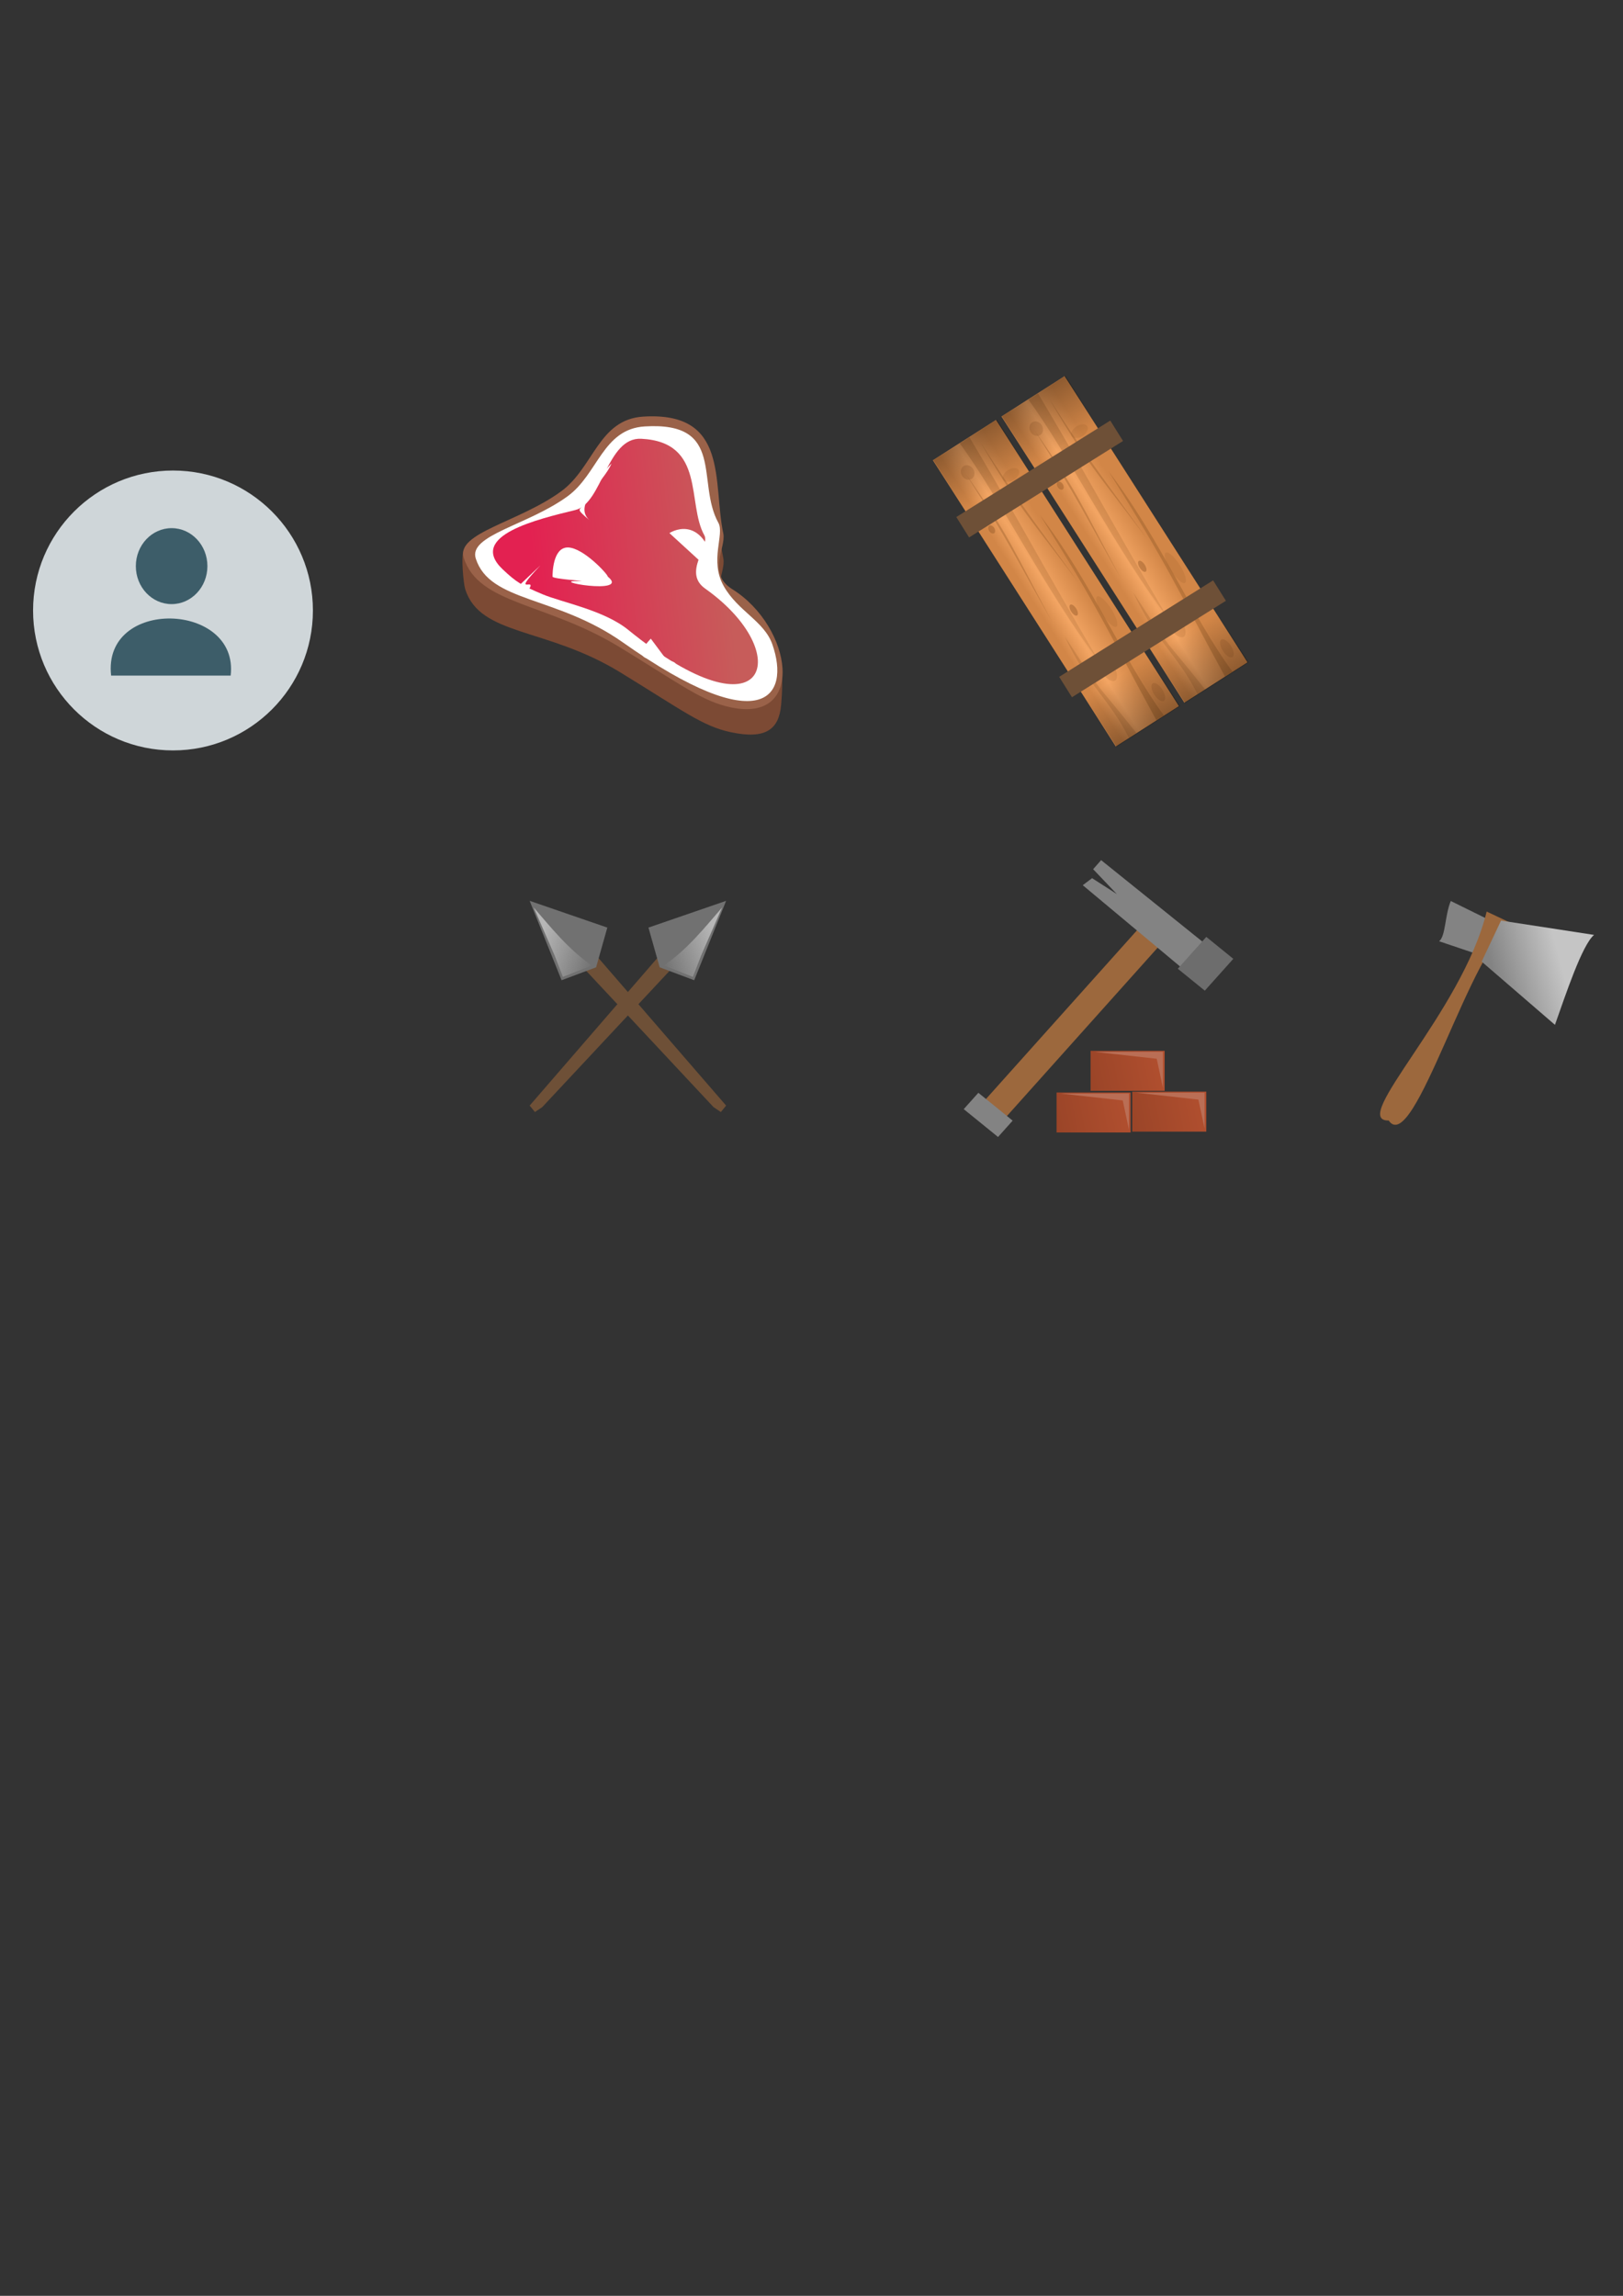 <?xml version="1.0" encoding="UTF-8" standalone="no"?>
<!-- Created with Inkscape (http://www.inkscape.org/) -->

<svg
   xmlns:dc="http://purl.org/dc/elements/1.1/"
   xmlns:cc="http://creativecommons.org/ns#"
   xmlns:rdf="http://www.w3.org/1999/02/22-rdf-syntax-ns#"
   xmlns:svg="http://www.w3.org/2000/svg"
   xmlns="http://www.w3.org/2000/svg"
   xmlns:xlink="http://www.w3.org/1999/xlink"
   xmlns:sodipodi="http://sodipodi.sourceforge.net/DTD/sodipodi-0.dtd"
   xmlns:inkscape="http://www.inkscape.org/namespaces/inkscape"
   width="210mm"
   height="297mm"
   viewBox="0 0 210 297"
   version="1.1"
   id="svg8"
   inkscape:version="0.92.4 (5da689c313, 2019-01-14)"
   sodipodi:docname="icons.svg">
  <rect x="0" y="0" width="210" height="297" fill="#333333" stroke="none"/>
  <defs
     id="defs2">
    <linearGradient
       inkscape:collect="always"
       id="linearGradient927">
      <stop
         style="stop-color:#838383;stop-opacity:1"
         offset="0"
         id="stop923" />
      <stop
         style="stop-color:#c5c5c5;stop-opacity:1"
         offset="1"
         id="stop925" />
    </linearGradient>
    <linearGradient
       inkscape:collect="always"
       id="linearGradient948">
      <stop
         style="stop-color:#9b4528;stop-opacity:1"
         offset="0"
         id="stop944" />
      <stop
         style="stop-color:#b14f2f;stop-opacity:1"
         offset="1"
         id="stop946" />
    </linearGradient>
    <linearGradient
       inkscape:collect="always"
       id="linearGradient920">
      <stop
         style="stop-color:#b7b7b7;stop-opacity:1;"
         offset="0"
         id="stop916" />
      <stop
         style="stop-color:#b7b7b7;stop-opacity:0;"
         offset="1"
         id="stop918" />
    </linearGradient>
    <linearGradient
       inkscape:collect="always"
       id="linearGradient1224">
      <stop
         style="stop-color:#000000;stop-opacity:1;"
         offset="0"
         id="stop1220" />
      <stop
         style="stop-color:#000000;stop-opacity:0;"
         offset="1"
         id="stop1222" />
    </linearGradient>
    <linearGradient
       inkscape:collect="always"
       id="linearGradient852">
      <stop
         style="stop-color:#e32151;stop-opacity:1"
         offset="0"
         id="stop848" />
      <stop
         style="stop-color:#c75c5a;stop-opacity:1"
         offset="1"
         id="stop850" />
    </linearGradient>
    <linearGradient
       inkscape:collect="always"
       xlink:href="#linearGradient852"
       id="linearGradient854"
       x1="69.25"
       y1="75.85"
       x2="94.063"
       y2="73.204"
       gradientUnits="userSpaceOnUse" />
    <linearGradient
       inkscape:collect="always"
       id="linearGradient4279">
      <stop
         style="stop-color:#d28647;stop-opacity:1;"
         offset="0"
         id="stop4281" />
      <stop
         id="stop4287"
         offset="0.606"
         style="stop-color:#f3a563;stop-opacity:1" />
      <stop
         style="stop-color:#d28647;stop-opacity:1"
         offset="1"
         id="stop4283" />
    </linearGradient>
    <linearGradient
       inkscape:collect="always"
       id="linearGradient4303">
      <stop
         style="stop-color:#965c2a;stop-opacity:0.343"
         offset="0"
         id="stop4305" />
      <stop
         style="stop-color:#965c2a;stop-opacity:0.181"
         offset="1"
         id="stop4307" />
    </linearGradient>
    <linearGradient
       inkscape:collect="always"
       xlink:href="#linearGradient4279"
       id="linearGradient1212"
       gradientUnits="userSpaceOnUse"
       gradientTransform="translate(0,-2.525)"
       x1="856.21"
       y1="516.651"
       x2="856.21"
       y2="548.471" />
    <linearGradient
       inkscape:collect="always"
       xlink:href="#linearGradient4303"
       id="linearGradient1214"
       gradientUnits="userSpaceOnUse"
       x1="762.77"
       y1="528.27"
       x2="901.982"
       y2="528.27" />
    <linearGradient
       inkscape:collect="always"
       xlink:href="#linearGradient1224"
       id="linearGradient1226"
       x1="781.976"
       y1="705.046"
       x2="809.24"
       y2="705.046"
       gradientUnits="userSpaceOnUse"
       gradientTransform="matrix(1.948,0,0,0.986,-742.469,8.588)" />
    <linearGradient
       inkscape:collect="always"
       xlink:href="#linearGradient1224"
       id="linearGradient1230"
       gradientUnits="userSpaceOnUse"
       gradientTransform="matrix(1.948,0,0,0.986,-2614.314,8.588)"
       x1="781.976"
       y1="705.046"
       x2="809.24"
       y2="705.046" />
    <linearGradient
       inkscape:collect="always"
       xlink:href="#linearGradient4279"
       id="linearGradient1326"
       gradientUnits="userSpaceOnUse"
       gradientTransform="translate(0,-2.525)"
       x1="856.21"
       y1="516.651"
       x2="856.21"
       y2="548.471" />
    <linearGradient
       inkscape:collect="always"
       xlink:href="#linearGradient4303"
       id="linearGradient1328"
       gradientUnits="userSpaceOnUse"
       x1="762.77"
       y1="528.27"
       x2="901.982"
       y2="528.27" />
    <linearGradient
       inkscape:collect="always"
       xlink:href="#linearGradient1224"
       id="linearGradient1330"
       gradientUnits="userSpaceOnUse"
       gradientTransform="matrix(1.948,0,0,0.986,-742.469,8.588)"
       x1="781.976"
       y1="705.046"
       x2="809.24"
       y2="705.046" />
    <linearGradient
       inkscape:collect="always"
       xlink:href="#linearGradient1224"
       id="linearGradient1332"
       gradientUnits="userSpaceOnUse"
       gradientTransform="matrix(1.948,0,0,0.986,-2614.314,8.588)"
       x1="781.976"
       y1="705.046"
       x2="809.24"
       y2="705.046" />
    <linearGradient
       inkscape:collect="always"
       xlink:href="#linearGradient920"
       id="linearGradient922"
       x1="628.436"
       y1="914.628"
       x2="541.741"
       y2="946.536"
       gradientUnits="userSpaceOnUse"
       gradientTransform="matrix(0.591,0,0,0.591,239.623,378.317)" />
    <linearGradient
       inkscape:collect="always"
       xlink:href="#linearGradient920"
       id="linearGradient937"
       gradientUnits="userSpaceOnUse"
       gradientTransform="matrix(0.591,0,0,0.591,239.623,378.317)"
       x1="628.436"
       y1="914.628"
       x2="541.741"
       y2="946.536" />
    <linearGradient
       inkscape:collect="always"
       xlink:href="#linearGradient948"
       id="linearGradient950"
       x1="938.037"
       y1="1097.079"
       x2="1077.176"
       y2="1068.875"
       gradientUnits="userSpaceOnUse"
       gradientTransform="matrix(0.573,0,0,0.573,398.777,472.679)" />
    <linearGradient
       inkscape:collect="always"
       xlink:href="#linearGradient948"
       id="linearGradient961"
       gradientUnits="userSpaceOnUse"
       gradientTransform="matrix(0.573,0,0,0.573,436.382,426.613)"
       x1="938.037"
       y1="1097.079"
       x2="1077.176"
       y2="1068.875" />
    <linearGradient
       inkscape:collect="always"
       xlink:href="#linearGradient948"
       id="linearGradient967"
       gradientUnits="userSpaceOnUse"
       gradientTransform="matrix(0.573,0,0,0.573,482.448,471.739)"
       x1="938.037"
       y1="1097.079"
       x2="1077.176"
       y2="1068.875" />
    <linearGradient
       inkscape:collect="always"
       xlink:href="#linearGradient927"
       id="linearGradient929"
       x1="1332.224"
       y1="987.601"
       x2="1403.61"
       y2="984.942"
       gradientUnits="userSpaceOnUse"
       gradientTransform="matrix(0.845,-0.199,0.221,0.939,-23.257,293.057)" />
  </defs>
  <sodipodi:namedview
     id="base"
     pagecolor="#ffffff"
     bordercolor="#666666"
     borderopacity="1.0"
     inkscape:pageopacity="0.0"
     inkscape:pageshadow="2"
     inkscape:zoom="1.4"
     inkscape:cx="508.14096"
     inkscape:cy="668.40343"
     inkscape:document-units="mm"
     inkscape:current-layer="g4898"
     showgrid="false"
     inkscape:snap-global="false"
     inkscape:window-width="1920"
     inkscape:window-height="1017"
     inkscape:window-x="-8"
     inkscape:window-y="-8"
     inkscape:window-maximized="1" />
  <g
     inkscape:label="Layer 1"
     inkscape:groupmode="layer"
     id="layer1">
    <path
       sodipodi:nodetypes="ssssssssss"
       inkscape:connector-curvature="0"
       id="path860"
       d="m 93.586,72.217 c 0.396,1.874 -2.165,5.143 1.167,7.22 4.131,2.575 7.155,2.416 6.316,11.75 -0.281,3.129 -1.924,4.514 -6.521,3.533 C 90.893,93.939 88.398,91.964 80.236,86.968 70.647,81.099 62.135,82.313 60.192,76.217 59.976,75.54 59.588,71.696 60.057,71.083 c 1.77,-2.315 8.236,-1.145 12.57,-4.321 4.203,-3.081 4.816,-9.295 10.607,-9.654 11.154,-0.69 8.961,8.528 10.353,15.109 z"
       style="opacity:1;fill:#7c4a34;fill-opacity:1;stroke:none;stroke-width:0.564;stroke-linecap:round;stroke-linejoin:round;stroke-miterlimit:4;stroke-dasharray:none;stroke-dashoffset:10.942;stroke-opacity:1;paint-order:normal"
       inkscape:export-xdpi="61.32"
       inkscape:export-ydpi="61.32" />
    <circle
       style="opacity:1;fill:#cfd6d9;fill-opacity:1;stroke:none;stroke-width:0.646;stroke-linecap:round;stroke-linejoin:round;stroke-miterlimit:4;stroke-dasharray:none;stroke-dashoffset:10.942;stroke-opacity:1;paint-order:normal"
       id="path820"
       cx="22.384"
       cy="78.975"
       r="18.104"
       inkscape:export-xdpi="70.150002"
       inkscape:export-ydpi="70.150002" />
    <ellipse
       style="opacity:1;fill:#3d5d69;fill-opacity:1;stroke:none;stroke-width:0.565;stroke-linecap:round;stroke-linejoin:round;stroke-miterlimit:4;stroke-dasharray:none;stroke-dashoffset:10.942;stroke-opacity:1;paint-order:normal"
       id="path815"
       cx="22.206"
       cy="73.238"
       rx="4.63"
       ry="4.914"
       inkscape:export-xdpi="70.150002"
       inkscape:export-ydpi="70.150002" />
    <path
       style="opacity:1;fill:#3d5d69;fill-opacity:1;stroke:none;stroke-width:0.68;stroke-linecap:round;stroke-linejoin:round;stroke-miterlimit:4;stroke-dasharray:none;stroke-dashoffset:10.942;stroke-opacity:1;paint-order:normal"
       d="M 29.845,87.401 H 14.378 c -1.153,-10.141 16.59,-9.556 15.467,0 z"
       id="rect817"
       inkscape:connector-curvature="0"
       sodipodi:nodetypes="ccc"
       inkscape:export-xdpi="70.150002"
       inkscape:export-ydpi="70.150002" />
    <path
       style="opacity:1;fill:#9a6249;fill-opacity:1;stroke:none;stroke-width:0.564;stroke-linecap:round;stroke-linejoin:round;stroke-miterlimit:4;stroke-dasharray:none;stroke-dashoffset:10.942;stroke-opacity:1;paint-order:normal"
       d="m 93.586,69.004 c 0.396,1.874 -2.165,5.143 1.167,7.22 7.765,4.841 9.618,17.38 -0.204,15.283 C 90.893,90.726 88.398,88.751 80.236,83.756 70.647,77.887 61.946,78.25 60.003,72.154 c -1.031,-3.234 7.143,-4.587 12.623,-8.605 4.203,-3.081 4.816,-9.295 10.607,-9.654 11.154,-0.69 8.961,8.528 10.353,15.109 z"
       id="path822"
       inkscape:connector-curvature="0"
       sodipodi:nodetypes="ssssssss"
       inkscape:export-xdpi="61.32"
       inkscape:export-ydpi="61.32" />
    <path
       sodipodi:nodetypes="ssssssss"
       inkscape:connector-curvature="0"
       id="path825"
       d="m 92.947,67.625 c 0.834,1.509 -1.181,4.867 0.696,8.198 1.829,3.245 5.245,4.531 6.294,7.543 2.353,6.753 -1.267,12.498 -19.334,-0.254 -8.625,-6.088 -17.215,-5.153 -19.044,-10.858 -0.97,-3.027 6.723,-4.293 11.882,-8.053 3.956,-2.884 4.533,-8.7 9.984,-9.035 10.498,-0.646 6.628,7.224 9.522,12.461 z"
       style="opacity:1;fill:#ffffff;fill-opacity:1;stroke:none;stroke-width:0.53;stroke-linecap:round;stroke-linejoin:round;stroke-miterlimit:4;stroke-dasharray:none;stroke-dashoffset:10.942;stroke-opacity:1;paint-order:normal"
       inkscape:export-xdpi="61.32"
       inkscape:export-ydpi="61.32" />
    <path
       style="opacity:1;fill:url(#linearGradient854);fill-opacity:1;stroke:none;stroke-width:0.42;stroke-linecap:round;stroke-linejoin:round;stroke-miterlimit:4;stroke-dasharray:none;stroke-dashoffset:10.942;stroke-opacity:1;paint-order:normal"
       d="m 91.137,69.252 c 0.781,1.4 -2.85,4.803 0.107,6.894 11.808,8.352 8.155,20.071 -9.952,5.341 -3.155,-2.567 -8.62,-3.561 -11.119,-4.619 -2.655,-1.125 -3.368,-1.545 -5.139,-3.225 -4.594,-4.359 4.635,-6.493 9.412,-7.665 3.533,-0.867 4.041,-9.448 8.53,-9.217 8.378,0.43 5.853,8.353 8.161,12.491 z"
       id="path827"
       inkscape:connector-curvature="0"
       sodipodi:nodetypes="ssssssss"
       inkscape:export-xdpi="61.32"
       inkscape:export-ydpi="61.32" />
    <path
       style="opacity:1;fill:#ffffff;fill-opacity:1;stroke:none;stroke-width:0.565;stroke-linecap:round;stroke-linejoin:round;stroke-miterlimit:4;stroke-dasharray:none;stroke-dashoffset:10.942;stroke-opacity:1;paint-order:normal"
       d="m 78.644,74.598 c 3.04,2.471 -8.352,0.465 -3.575,0.568 1.161,0.025 -3.575,-0.254 -3.575,-0.568 -10e-7,-0.314 -0.003,-3.775 1.971,-3.775 1.974,0 5.178,3.462 5.178,3.775 z"
       id="path833"
       inkscape:connector-curvature="0"
       sodipodi:nodetypes="cscsc"
       inkscape:export-xdpi="61.32"
       inkscape:export-ydpi="61.32" />
    <path
       style="opacity:1;fill:#ffffff;fill-opacity:1;stroke:none;stroke-width:0.565;stroke-linecap:round;stroke-linejoin:round;stroke-miterlimit:4;stroke-dasharray:none;stroke-dashoffset:10.942;stroke-opacity:1;paint-order:normal"
       inkscape:transform-center-x="0.54157518"
       inkscape:transform-center-y="-0.55124433"
       d="m 67.319,75.601 2.62,-2.477 c -4.314,4.56 0.195,0.911 -1.852,3.613 z"
       id="path839"
       inkscape:connector-curvature="0"
       sodipodi:nodetypes="cccc"
       inkscape:export-xdpi="61.32"
       inkscape:export-ydpi="61.32" />
    <path
       sodipodi:nodetypes="cccc"
       inkscape:connector-curvature="0"
       id="path842"
       d="m 79.129,59.952 c -1.017,2.514 -5.273,5.432 -2.687,7.496 -2.811,-2.429 -0.678,-0.639 -0.528,-4.026 z"
       inkscape:transform-center-y="0.36439367"
       inkscape:transform-center-x="-0.81258599"
       style="opacity:1;fill:#ffffff;fill-opacity:1;stroke:none;stroke-width:0.565;stroke-linecap:round;stroke-linejoin:round;stroke-miterlimit:4;stroke-dasharray:none;stroke-dashoffset:10.942;stroke-opacity:1;paint-order:normal"
       inkscape:export-xdpi="61.32"
       inkscape:export-ydpi="61.32" />
    <path
       sodipodi:nodetypes="cccc"
       inkscape:connector-curvature="0"
       id="path844"
       d="M 86.406,85.57 84.207,82.62 c -4.314,4.56 5.014,1.383 2.968,4.086 z"
       inkscape:transform-center-y="-0.55124433"
       inkscape:transform-center-x="0.54157518"
       style="opacity:1;fill:#ffffff;fill-opacity:1;stroke:none;stroke-width:0.565;stroke-linecap:round;stroke-linejoin:round;stroke-miterlimit:4;stroke-dasharray:none;stroke-dashoffset:10.942;stroke-opacity:1;paint-order:normal"
       inkscape:export-xdpi="61.32"
       inkscape:export-ydpi="61.32" />
    <path
       style="opacity:1;fill:#ffffff;fill-opacity:1;stroke:none;stroke-width:0.565;stroke-linecap:round;stroke-linejoin:round;stroke-miterlimit:4;stroke-dasharray:none;stroke-dashoffset:10.942;stroke-opacity:1;paint-order:normal"
       inkscape:transform-center-x="0.54157518"
       inkscape:transform-center-y="-0.55124433"
       d="M 90.764,72.763 86.617,68.965 c 0,0 3.954,-2.633 5.743,3.778 z"
       id="path846"
       inkscape:connector-curvature="0"
       sodipodi:nodetypes="cccc"
       inkscape:export-xdpi="61.32"
       inkscape:export-ydpi="61.32" />
    <g
       id="g4898"
       transform="matrix(0.142,0,0,0.142,5.642,-9.818)">
      <g
         id="g1248"
         transform="rotate(57.415,1024.13,640.46)"
         inkscape:export-xdpi="61.32"
         inkscape:export-ydpi="61.32">
        <g
           transform="matrix(1.699,0,0,1.448,-515.043,-59.226)"
           id="g5016">
          <rect
             y="503.939"
             x="762.77"
             height="47.143"
             width="182.143"
             id="rect5018"
             style="opacity:1;fill:url(#linearGradient1212);fill-opacity:1;stroke:none;stroke-width:18.7;stroke-linecap:round;stroke-miterlimit:4;stroke-dasharray:none;stroke-opacity:1" />
          <path
             style="opacity:1;fill:url(#linearGradient1214);fill-opacity:1;stroke:none;stroke-width:18.7;stroke-linecap:round;stroke-miterlimit:4;stroke-dasharray:none;stroke-opacity:1"
             d="m 762.77,523.889 c 60.721,2.255 78.499,4.777 139.211,7.242 -45.793,4.551 -102.845,-2.848 -139.211,0 z"
             id="path5020"
             inkscape:connector-curvature="0"
             sodipodi:nodetypes="cccc" />
          <path
             sodipodi:nodetypes="cccc"
             inkscape:connector-curvature="0"
             id="path5022"
             d="m 944.839,520.686 c -57.426,-4.581 -63.796,-7.305 -126.354,-7.778 45.793,-4.551 89.988,4.991 126.354,2.143 z"
             style="opacity:1;fill:#965c2a;fill-opacity:0.445;stroke:none;stroke-width:18.7;stroke-linecap:round;stroke-miterlimit:4;stroke-dasharray:none;stroke-opacity:1" />
          <path
             style="opacity:1;fill:#965c2a;fill-opacity:0.378;stroke:none;stroke-width:18.7;stroke-linecap:round;stroke-miterlimit:4;stroke-dasharray:none;stroke-opacity:1"
             d="m 870.196,542.651 c -41.519,-2.591 -46.125,-4.132 -91.354,-4.399 40.416,-1.94 45.238,0.24 91.354,4.399 z"
             id="path5024"
             inkscape:connector-curvature="0"
             sodipodi:nodetypes="ccc" />
          <path
             sodipodi:nodetypes="ccc"
             inkscape:connector-curvature="0"
             id="path5026"
             d="m 860.196,515.393 c -41.519,2.591 -46.125,4.132 -91.354,4.399 40.416,1.94 45.238,-0.24 91.354,-4.399 z"
             style="opacity:1;fill:#965c2a;fill-opacity:0.378;stroke:none;stroke-width:18.7;stroke-linecap:round;stroke-miterlimit:4;stroke-dasharray:none;stroke-opacity:1" />
          <path
             style="opacity:1;fill:#965c2a;fill-opacity:0.264;stroke:none;stroke-width:18.7;stroke-linecap:round;stroke-miterlimit:4;stroke-dasharray:none;stroke-opacity:1"
             d="m 944.839,535.586 c -37.948,4.581 -23.229,4.805 -64.569,5.278 30.261,4.551 40.537,-2.491 64.569,0.357 z"
             id="path5028"
             inkscape:connector-curvature="0"
             sodipodi:nodetypes="cccc" />
          <ellipse
             style="opacity:1;fill:#965c2a;fill-opacity:0.181;stroke:none;stroke-width:18.7;stroke-linecap:round;stroke-miterlimit:4;stroke-dasharray:none;stroke-opacity:1"
             id="ellipse5030"
             cx="791.96"
             cy="514.708"
             rx="3.03"
             ry="5.808" />
          <ellipse
             ry="3.283"
             rx="9.596"
             cy="510.163"
             cx="881.358"
             id="ellipse5032"
             style="opacity:1;fill:#965c2a;fill-opacity:0.181;stroke:none;stroke-width:18.7;stroke-linecap:round;stroke-miterlimit:4;stroke-dasharray:none;stroke-opacity:1" />
          <ellipse
             style="opacity:1;fill:#965c2a;fill-opacity:0.181;stroke:none;stroke-width:18.7;stroke-linecap:round;stroke-miterlimit:4;stroke-dasharray:none;stroke-opacity:1"
             id="ellipse5034"
             cx="906.991"
             cy="529.103"
             rx="7.955"
             ry="4.293" />
          <ellipse
             ry="2.998"
             rx="5.556"
             cy="510.131"
             cx="932.623"
             id="ellipse5036"
             style="opacity:1;fill:#965c2a;fill-opacity:0.268;stroke:none;stroke-width:18.7;stroke-linecap:round;stroke-miterlimit:4;stroke-dasharray:none;stroke-opacity:1" />
          <ellipse
             style="opacity:1;fill:#965c2a;fill-opacity:0.465;stroke:none;stroke-width:18.7;stroke-linecap:round;stroke-miterlimit:4;stroke-dasharray:none;stroke-opacity:1"
             id="ellipse5038"
             cx="871.13"
             cy="527.199"
             rx="3.409"
             ry="1.84" />
          <ellipse
             ry="1.84"
             rx="2.399"
             cy="543.361"
             cx="811.026"
             id="ellipse5040"
             style="opacity:1;fill:#965c2a;fill-opacity:0.465;stroke:none;stroke-width:18.7;stroke-linecap:round;stroke-miterlimit:4;stroke-dasharray:none;stroke-opacity:1" />
          <ellipse
             style="opacity:1;fill:#965c2a;fill-opacity:0.248;stroke:none;stroke-width:18.7;stroke-linecap:round;stroke-miterlimit:4;stroke-dasharray:none;stroke-opacity:1"
             id="ellipse5042"
             cx="778.323"
             cy="536.795"
             rx="4.041"
             ry="4.113" />
        </g>
        <rect
           y="669.791"
           x="781.036"
           height="68.629"
           width="53.117"
           id="rect1218"
           style="opacity:0.321;fill:url(#linearGradient1226);fill-opacity:1;stroke:none;stroke-width:5.51;stroke-linecap:round;stroke-linejoin:round;stroke-miterlimit:4;stroke-dasharray:none;stroke-dashoffset:10.942;stroke-opacity:1;paint-order:normal" />
        <rect
           transform="scale(-1,1)"
           style="opacity:0.321;fill:url(#linearGradient1230);fill-opacity:1;stroke:none;stroke-width:5.51;stroke-linecap:round;stroke-linejoin:round;stroke-miterlimit:4;stroke-dasharray:none;stroke-dashoffset:10.942;stroke-opacity:1;paint-order:normal"
           id="rect1228"
           width="53.117"
           height="68.629"
           x="-1090.808"
           y="669.791" />
      </g>
      <g
         transform="rotate(57.415,1091.79,677.568)"
         id="g1324"
         inkscape:export-xdpi="61.32"
         inkscape:export-ydpi="61.32">
        <g
           id="g1318"
           transform="matrix(1.699,0,0,1.448,-515.043,-59.226)">
          <rect
             style="opacity:1;fill:url(#linearGradient1326);fill-opacity:1;stroke:none;stroke-width:18.7;stroke-linecap:round;stroke-miterlimit:4;stroke-dasharray:none;stroke-opacity:1"
             id="rect1292"
             width="182.143"
             height="47.143"
             x="762.77"
             y="503.939" />
          <path
             sodipodi:nodetypes="cccc"
             inkscape:connector-curvature="0"
             id="path1294"
             d="m 762.77,523.889 c 60.721,2.255 78.499,4.777 139.211,7.242 -45.793,4.551 -102.845,-2.848 -139.211,0 z"
             style="opacity:1;fill:url(#linearGradient1328);fill-opacity:1;stroke:none;stroke-width:18.7;stroke-linecap:round;stroke-miterlimit:4;stroke-dasharray:none;stroke-opacity:1" />
          <path
             style="opacity:1;fill:#965c2a;fill-opacity:0.445;stroke:none;stroke-width:18.7;stroke-linecap:round;stroke-miterlimit:4;stroke-dasharray:none;stroke-opacity:1"
             d="m 944.839,520.686 c -57.426,-4.581 -63.796,-7.305 -126.354,-7.778 45.793,-4.551 89.988,4.991 126.354,2.143 z"
             id="path1296"
             inkscape:connector-curvature="0"
             sodipodi:nodetypes="cccc" />
          <path
             sodipodi:nodetypes="ccc"
             inkscape:connector-curvature="0"
             id="path1298"
             d="m 870.196,542.651 c -41.519,-2.591 -46.125,-4.132 -91.354,-4.399 40.416,-1.94 45.238,0.24 91.354,4.399 z"
             style="opacity:1;fill:#965c2a;fill-opacity:0.378;stroke:none;stroke-width:18.7;stroke-linecap:round;stroke-miterlimit:4;stroke-dasharray:none;stroke-opacity:1" />
          <path
             style="opacity:1;fill:#965c2a;fill-opacity:0.378;stroke:none;stroke-width:18.7;stroke-linecap:round;stroke-miterlimit:4;stroke-dasharray:none;stroke-opacity:1"
             d="m 860.196,515.393 c -41.519,2.591 -46.125,4.132 -91.354,4.399 40.416,1.94 45.238,-0.24 91.354,-4.399 z"
             id="path1300"
             inkscape:connector-curvature="0"
             sodipodi:nodetypes="ccc" />
          <path
             sodipodi:nodetypes="cccc"
             inkscape:connector-curvature="0"
             id="path1302"
             d="m 944.839,535.586 c -37.948,4.581 -23.229,4.805 -64.569,5.278 30.261,4.551 40.537,-2.491 64.569,0.357 z"
             style="opacity:1;fill:#965c2a;fill-opacity:0.264;stroke:none;stroke-width:18.7;stroke-linecap:round;stroke-miterlimit:4;stroke-dasharray:none;stroke-opacity:1" />
          <ellipse
             ry="5.808"
             rx="3.03"
             cy="514.708"
             cx="791.96"
             id="ellipse1304"
             style="opacity:1;fill:#965c2a;fill-opacity:0.181;stroke:none;stroke-width:18.7;stroke-linecap:round;stroke-miterlimit:4;stroke-dasharray:none;stroke-opacity:1" />
          <ellipse
             style="opacity:1;fill:#965c2a;fill-opacity:0.181;stroke:none;stroke-width:18.7;stroke-linecap:round;stroke-miterlimit:4;stroke-dasharray:none;stroke-opacity:1"
             id="ellipse1306"
             cx="881.358"
             cy="510.163"
             rx="9.596"
             ry="3.283" />
          <ellipse
             ry="4.293"
             rx="7.955"
             cy="529.103"
             cx="906.991"
             id="ellipse1308"
             style="opacity:1;fill:#965c2a;fill-opacity:0.181;stroke:none;stroke-width:18.7;stroke-linecap:round;stroke-miterlimit:4;stroke-dasharray:none;stroke-opacity:1" />
          <ellipse
             style="opacity:1;fill:#965c2a;fill-opacity:0.268;stroke:none;stroke-width:18.7;stroke-linecap:round;stroke-miterlimit:4;stroke-dasharray:none;stroke-opacity:1"
             id="ellipse1310"
             cx="932.623"
             cy="510.131"
             rx="5.556"
             ry="2.998" />
          <ellipse
             ry="1.84"
             rx="3.409"
             cy="527.199"
             cx="871.13"
             id="ellipse1312"
             style="opacity:1;fill:#965c2a;fill-opacity:0.465;stroke:none;stroke-width:18.7;stroke-linecap:round;stroke-miterlimit:4;stroke-dasharray:none;stroke-opacity:1" />
          <ellipse
             style="opacity:1;fill:#965c2a;fill-opacity:0.465;stroke:none;stroke-width:18.7;stroke-linecap:round;stroke-miterlimit:4;stroke-dasharray:none;stroke-opacity:1"
             id="ellipse1314"
             cx="811.026"
             cy="543.361"
             rx="2.399"
             ry="1.84" />
          <ellipse
             ry="4.113"
             rx="4.041"
             cy="536.795"
             cx="778.323"
             id="ellipse1316"
             style="opacity:1;fill:#965c2a;fill-opacity:0.248;stroke:none;stroke-width:18.7;stroke-linecap:round;stroke-miterlimit:4;stroke-dasharray:none;stroke-opacity:1" />
        </g>
        <rect
           style="opacity:0.321;fill:url(#linearGradient1330);fill-opacity:1;stroke:none;stroke-width:5.51;stroke-linecap:round;stroke-linejoin:round;stroke-miterlimit:4;stroke-dasharray:none;stroke-dashoffset:10.942;stroke-opacity:1;paint-order:normal"
           id="rect1320"
           width="53.117"
           height="68.629"
           x="781.036"
           y="669.791" />
        <rect
           y="669.791"
           x="-1090.808"
           height="68.629"
           width="53.117"
           id="rect1322"
           style="opacity:0.321;fill:url(#linearGradient1332);fill-opacity:1;stroke:none;stroke-width:5.51;stroke-linecap:round;stroke-linejoin:round;stroke-miterlimit:4;stroke-dasharray:none;stroke-dashoffset:10.942;stroke-opacity:1;paint-order:normal"
           transform="scale(-1,1)" />
      </g>
      <rect
         style="opacity:1;fill:#6e5037;fill-opacity:1;stroke:none;stroke-width:3.975;stroke-linecap:round;stroke-linejoin:round;stroke-miterlimit:4;stroke-dasharray:none;stroke-dashoffset:10.942;stroke-opacity:1;paint-order:normal"
         id="rect1376"
         width="165.528"
         height="21.937"
         x="417.98"
         y="899.291"
         transform="rotate(-32.067)"
         inkscape:export-xdpi="61.32"
         inkscape:export-ydpi="61.32" />
      <rect
         transform="rotate(-32.067)"
         y="1072.427"
         x="420.119"
         height="21.937"
         width="165.528"
         id="rect1378"
         style="opacity:1;fill:#6e5037;fill-opacity:1;stroke:none;stroke-width:3.975;stroke-linecap:round;stroke-linejoin:round;stroke-miterlimit:4;stroke-dasharray:none;stroke-dashoffset:10.942;stroke-opacity:1;paint-order:normal"
         inkscape:export-xdpi="61.32"
         inkscape:export-ydpi="61.32" />
      <g
         id="g927"
         inkscape:export-filename="C:\01 Development\Web\Economy\public\img\spear.png"
         inkscape:export-xdpi="99.82"
         inkscape:export-ydpi="99.82">
        <path
           sodipodi:nodetypes="ccccccc"
           inkscape:connector-curvature="0"
           id="rect891"
           d="m 577.753,920.502 -0.191,25.428 -123.191,131.818 -6.677,4.491 -4.803,-5.869 5.083,-5.88 z"
           style="opacity:1;fill:#6e5037;fill-opacity:1;stroke:none;stroke-width:3.975;stroke-linecap:round;stroke-linejoin:round;stroke-miterlimit:4;stroke-dasharray:none;stroke-dashoffset:10.942;stroke-opacity:1;paint-order:normal" />
        <path
           sodipodi:nodetypes="ccccc"
           inkscape:connector-curvature="0"
           id="rect894"
           d="m 551.133,914.203 70.772,-24.377 -29.095,72.345 -31.454,-11.795 z"
           style="opacity:1;fill:#717171;fill-opacity:1;stroke:none;stroke-width:2.351;stroke-linecap:round;stroke-linejoin:round;stroke-miterlimit:4;stroke-dasharray:none;stroke-dashoffset:10.942;stroke-opacity:1;paint-order:normal" />
        <path
           sodipodi:nodetypes="ccccc"
           inkscape:connector-curvature="0"
           id="path899"
           d="m 565.309,948.731 c 21.234,-14.732 36.721,-34.062 52.917,-52.825 l -18.905,43.327 -7.715,19.92 z"
           style="opacity:1;fill:url(#linearGradient922);fill-opacity:1;stroke:none;stroke-width:2.183;stroke-linecap:round;stroke-linejoin:round;stroke-miterlimit:4;stroke-dasharray:none;stroke-dashoffset:10.942;stroke-opacity:1;paint-order:normal" />
      </g>
      <g
         id="g914"
         transform="matrix(0.653,0.53,-0.557,0.622,889.062,-132.376)"
         inkscape:export-filename="C:\01 Development\Web\Economy\public\img\hammer.png"
         inkscape:export-xdpi="72.720001"
         inkscape:export-ydpi="72.720001">
        <rect
           y="887.186"
           x="928.211"
           height="273.201"
           width="29.25"
           id="rect901"
           style="opacity:1;fill:#9c683d;fill-opacity:1;stroke:none;stroke-width:3.241;stroke-linecap:round;stroke-linejoin:round;stroke-miterlimit:4;stroke-dasharray:none;stroke-dashoffset:10.942;stroke-opacity:1;paint-order:normal" />
        <rect
           y="1142.713"
           x="917.574"
           height="23.932"
           width="47.863"
           id="rect903"
           style="opacity:1;fill:#838383;fill-opacity:1;stroke:none;stroke-width:3.975;stroke-linecap:round;stroke-linejoin:round;stroke-miterlimit:4;stroke-dasharray:none;stroke-dashoffset:10.942;stroke-opacity:1;paint-order:normal" />
        <path
           sodipodi:nodetypes="cccccccc"
           inkscape:connector-curvature="0"
           id="rect905"
           d="m 848.438,860.851 152.232,-0.665 7.312,36.763 -156.221,-2.195 2.408,-12.375 31.495,-3.58 -37.095,-4.772 z"
           style="opacity:1;fill:#838383;fill-opacity:1;stroke:none;stroke-width:11.685;stroke-linecap:round;stroke-linejoin:round;stroke-miterlimit:4;stroke-dasharray:none;stroke-dashoffset:10.942;stroke-opacity:1;paint-order:normal" />
        <rect
           y="853.538"
           x="988.98"
           height="46.62"
           width="37.683"
           id="rect908"
           style="opacity:1;fill:#6d6d6d;fill-opacity:1;stroke:none;stroke-width:3.421;stroke-linecap:round;stroke-linejoin:round;stroke-miterlimit:4;stroke-dasharray:none;stroke-dashoffset:10.942;stroke-opacity:1;paint-order:normal" />
      </g>
      <g
         id="g935"
         transform="matrix(-1,0,0,1,1064.795,0)"
         inkscape:export-filename="C:\01 Development\Web\Economy\public\img\spear.png"
         inkscape:export-xdpi="99.82"
         inkscape:export-ydpi="99.82">
        <path
           style="opacity:1;fill:#6e5037;fill-opacity:1;stroke:none;stroke-width:3.975;stroke-linecap:round;stroke-linejoin:round;stroke-miterlimit:4;stroke-dasharray:none;stroke-dashoffset:10.942;stroke-opacity:1;paint-order:normal"
           d="m 577.753,920.502 -0.191,25.428 -123.191,131.818 -6.677,4.491 -4.803,-5.869 5.083,-5.88 z"
           id="path929"
           inkscape:connector-curvature="0"
           sodipodi:nodetypes="ccccccc" />
        <path
           style="opacity:1;fill:#717171;fill-opacity:1;stroke:none;stroke-width:2.351;stroke-linecap:round;stroke-linejoin:round;stroke-miterlimit:4;stroke-dasharray:none;stroke-dashoffset:10.942;stroke-opacity:1;paint-order:normal"
           d="m 551.133,914.203 70.772,-24.377 -29.095,72.345 -31.454,-11.795 z"
           id="path931"
           inkscape:connector-curvature="0"
           sodipodi:nodetypes="ccccc" />
        <path
           style="opacity:1;fill:url(#linearGradient937);fill-opacity:1;stroke:none;stroke-width:2.183;stroke-linecap:round;stroke-linejoin:round;stroke-miterlimit:4;stroke-dasharray:none;stroke-dashoffset:10.942;stroke-opacity:1;paint-order:normal"
           d="m 565.309,948.731 c 21.234,-14.732 36.721,-34.062 52.917,-52.825 l -18.905,43.327 -7.715,19.92 z"
           id="path933"
           inkscape:connector-curvature="0"
           sodipodi:nodetypes="ccccc" />
      </g>
      <g
         id="g980"
         transform="matrix(0.824,0,0,0.824,153.165,188.341)"
         inkscape:export-filename="C:\01 Development\Web\Economy\public\img\hammer.png"
         inkscape:export-xdpi="72.720001"
         inkscape:export-ydpi="72.720001">
        <rect
           y="1063.234"
           x="934.277"
           height="44.186"
           width="81.906"
           id="rect942"
           style="opacity:1;fill:url(#linearGradient950);fill-opacity:1;stroke:none;stroke-width:2.278;stroke-linecap:round;stroke-linejoin:round;stroke-miterlimit:4;stroke-dasharray:none;stroke-dashoffset:10.942;stroke-opacity:1;paint-order:normal" />
        <path
           sodipodi:nodetypes="ccccc"
           inkscape:connector-curvature="0"
           id="rect952"
           d="m 938.849,1064.377 h 75.428 v 39.614 l -6.843,-32.006 z"
           style="opacity:1;fill:#ba6e55;fill-opacity:1;stroke:none;stroke-width:2.07;stroke-linecap:round;stroke-linejoin:round;stroke-miterlimit:4;stroke-dasharray:none;stroke-dashoffset:10.942;stroke-opacity:1;paint-order:normal" />
        <rect
           style="opacity:1;fill:url(#linearGradient961);fill-opacity:1;stroke:none;stroke-width:2.278;stroke-linecap:round;stroke-linejoin:round;stroke-miterlimit:4;stroke-dasharray:none;stroke-dashoffset:10.942;stroke-opacity:1;paint-order:normal"
           id="rect957"
           width="81.906"
           height="44.186"
           x="971.882"
           y="1017.168" />
        <path
           style="opacity:1;fill:#ba6e55;fill-opacity:1;stroke:none;stroke-width:2.07;stroke-linecap:round;stroke-linejoin:round;stroke-miterlimit:4;stroke-dasharray:none;stroke-dashoffset:10.942;stroke-opacity:1;paint-order:normal"
           d="m 976.454,1018.311 h 75.428 v 39.614 l -6.843,-32.006 z"
           id="path959"
           inkscape:connector-curvature="0"
           sodipodi:nodetypes="ccccc" />
        <g
           id="g971">
          <rect
             style="opacity:1;fill:url(#linearGradient967);fill-opacity:1;stroke:none;stroke-width:2.278;stroke-linecap:round;stroke-linejoin:round;stroke-miterlimit:4;stroke-dasharray:none;stroke-dashoffset:10.942;stroke-opacity:1;paint-order:normal"
             id="rect963"
             width="81.906"
             height="44.186"
             x="1017.948"
             y="1062.294" />
          <path
             style="opacity:1;fill:#ba6e55;fill-opacity:1;stroke:none;stroke-width:2.07;stroke-linecap:round;stroke-linejoin:round;stroke-miterlimit:4;stroke-dasharray:none;stroke-dashoffset:10.942;stroke-opacity:1;paint-order:normal"
             d="m 1022.52,1063.437 h 75.428 v 39.614 l -6.843,-32.006 z"
             id="path965"
             inkscape:connector-curvature="0"
             sodipodi:nodetypes="ccccc" />
        </g>
      </g>
      <path
         sodipodi:nodetypes="ccccc"
         inkscape:connector-curvature="0"
         id="path921"
         d="m 1306.026,938.268 -34.444,-11.61 c 5.991,-4.64 5.154,-23.426 10.631,-36.688 l 34.43,16.985 c -1.294,11.088 -5.114,21.792 -10.617,31.313 z"
         style="opacity:1;fill:#838383;fill-opacity:1;stroke:none;stroke-width:1.849;stroke-linecap:round;stroke-linejoin:round;stroke-miterlimit:4;stroke-dasharray:none;stroke-dashoffset:10.942;stroke-opacity:1;paint-order:normal"
         inkscape:export-filename="C:\01 Development\Web\Economy\public\img\axe.png"
         inkscape:export-xdpi="87.635918"
         inkscape:export-ydpi="87.635918" />
      <path
         style="opacity:1;fill:#9c683d;fill-opacity:1;stroke:none;stroke-width:3.975;stroke-linecap:round;stroke-linejoin:round;stroke-miterlimit:4;stroke-dasharray:none;stroke-dashoffset:10.942;stroke-opacity:1;paint-order:normal"
         d="m 1314.898,899.612 24.331,11.408 c -37.532,16.287 -90.62,212.759 -113.584,178.946 -36.836,0.736 67.043,-98.807 89.253,-190.354 z"
         id="rect915"
         inkscape:connector-curvature="0"
         sodipodi:nodetypes="cccc"
         inkscape:export-filename="C:\01 Development\Web\Economy\public\img\axe.png"
         inkscape:export-xdpi="87.635918"
         inkscape:export-ydpi="87.635918" />
      <path
         style="opacity:1;fill:url(#linearGradient929);fill-opacity:1;stroke:none;stroke-width:3.638;stroke-linecap:round;stroke-linejoin:round;stroke-miterlimit:4;stroke-dasharray:none;stroke-dashoffset:10.942;stroke-opacity:1;paint-order:normal"
         d="m 1327.991,907.83 84.775,13.034 c -11.03,9.295 -25.973,54.828 -35.639,81.937 l -66.771,-57.6 z"
         id="rect918"
         inkscape:connector-curvature="0"
         sodipodi:nodetypes="ccccc"
         inkscape:export-filename="C:\01 Development\Web\Economy\public\img\axe.png"
         inkscape:export-xdpi="87.635918"
         inkscape:export-ydpi="87.635918" />
    </g>
  </g>
</svg>
